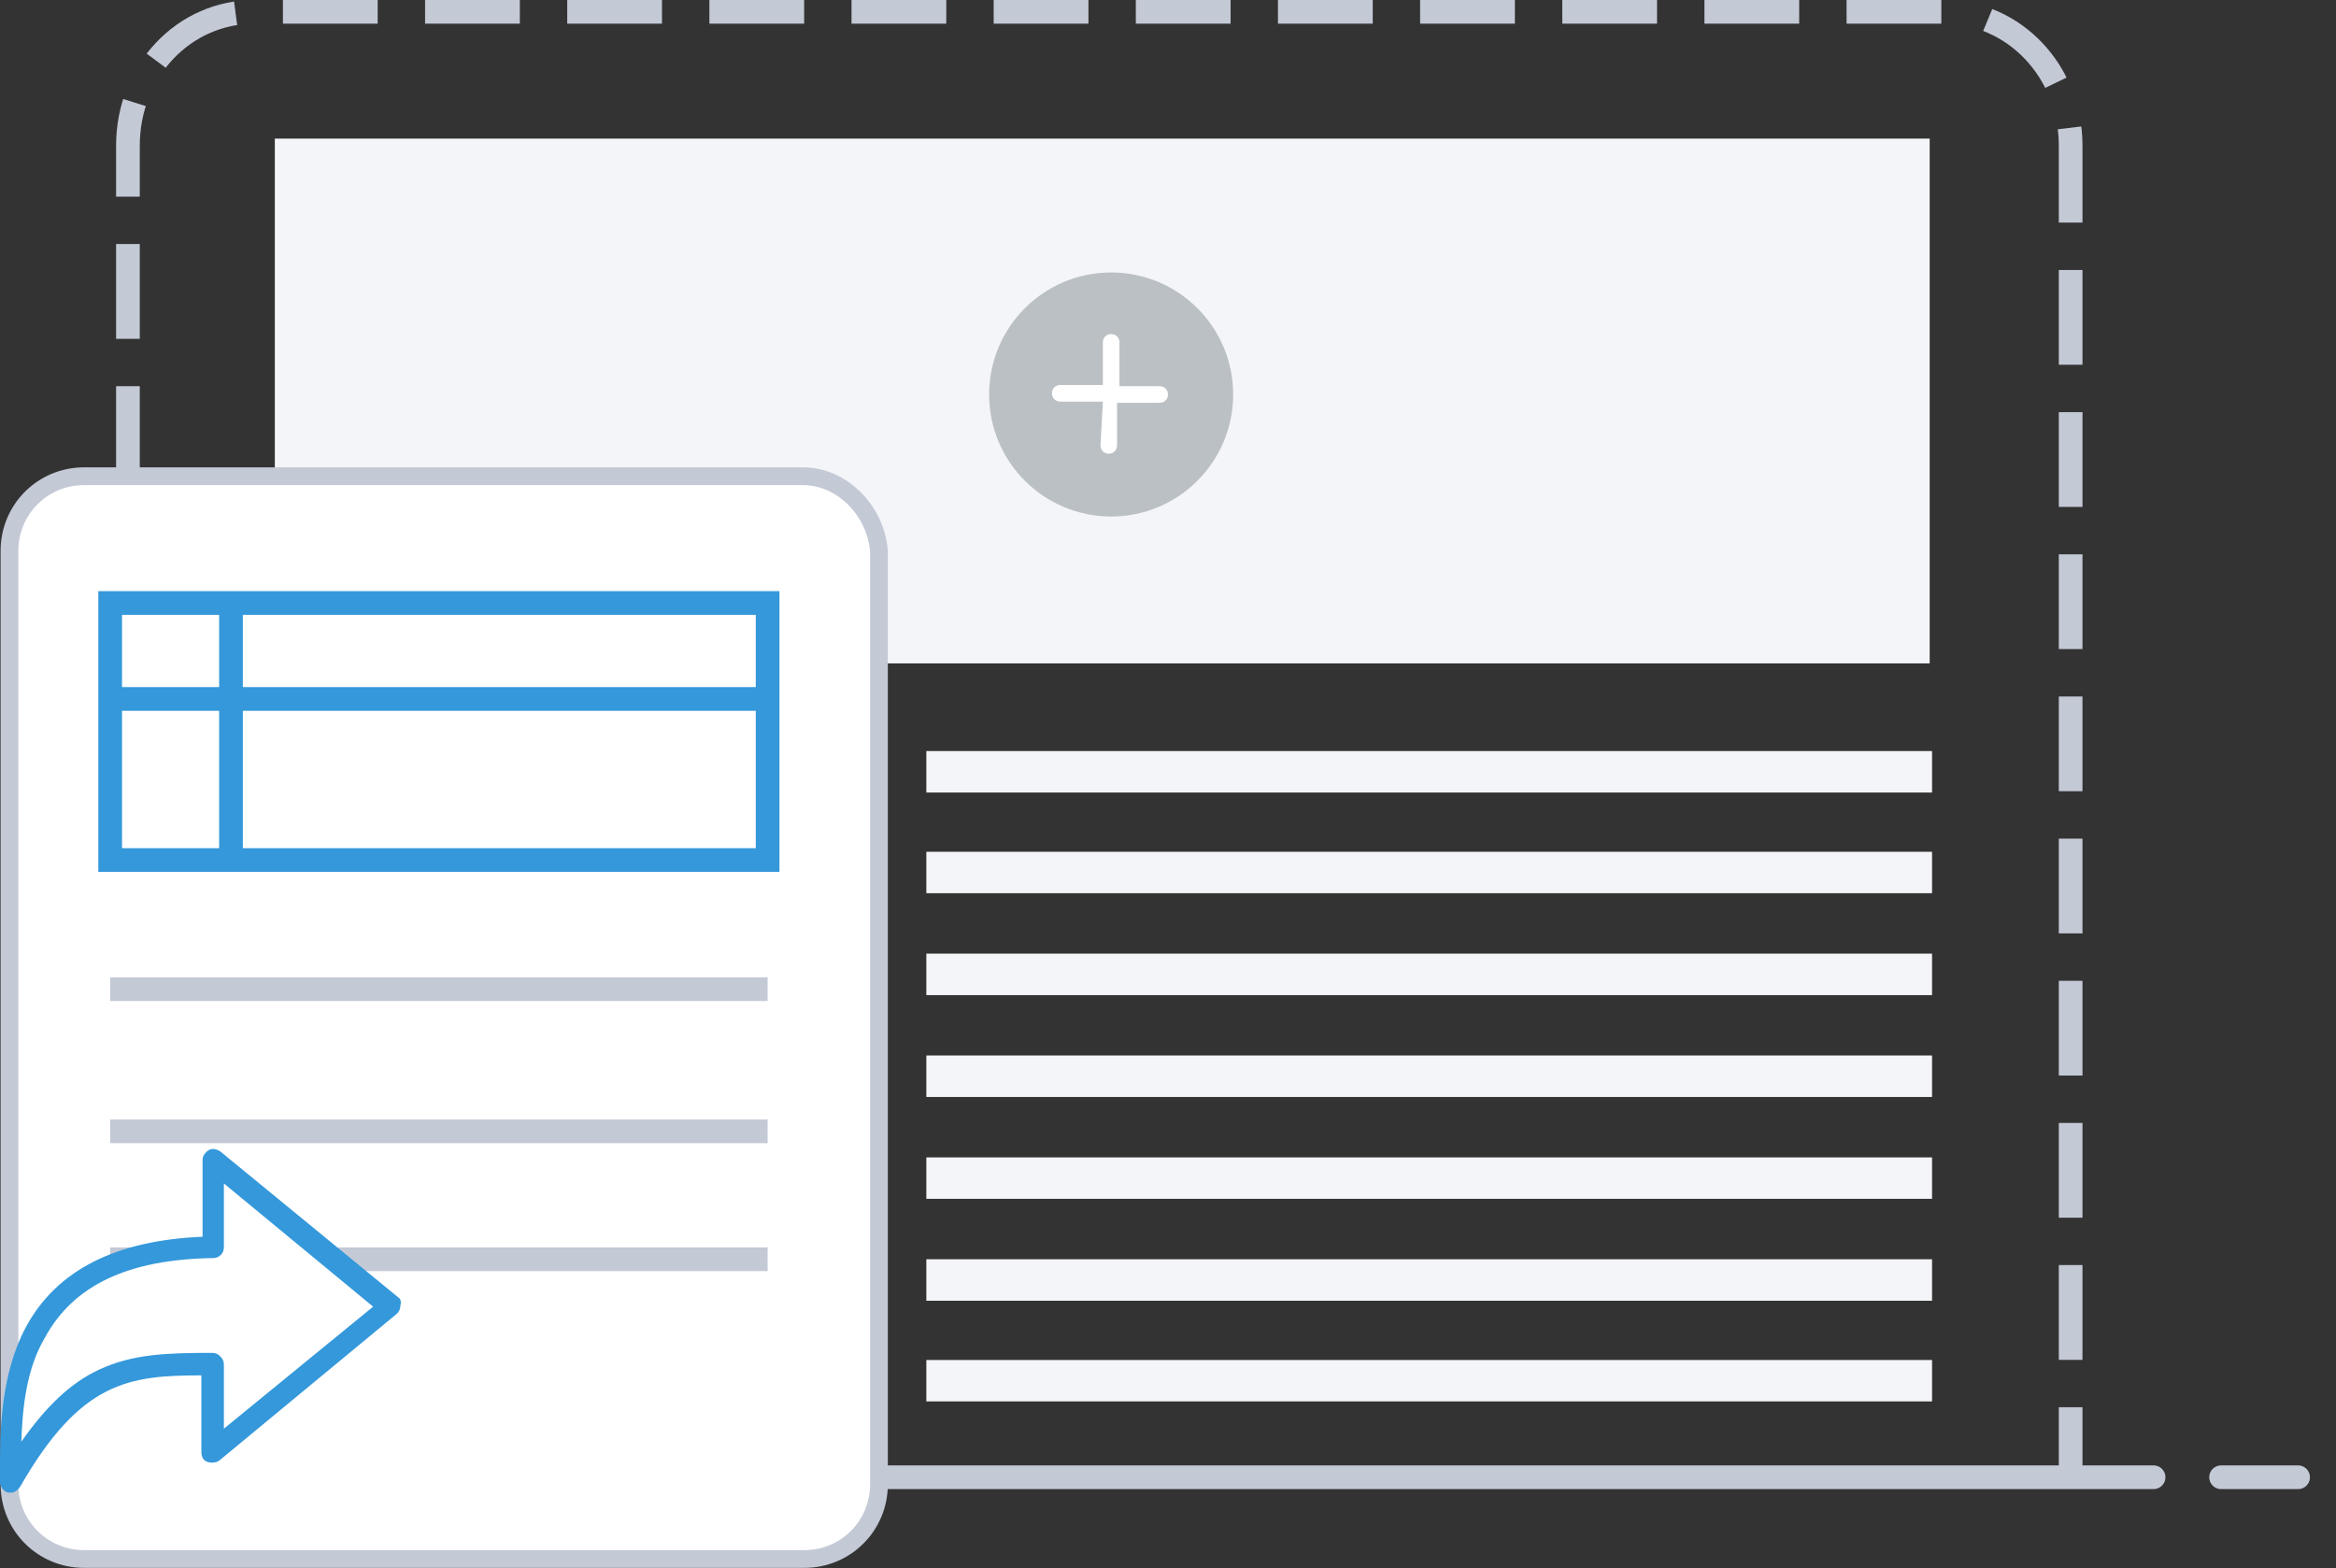 <svg xmlns="http://www.w3.org/2000/svg" id="Слой_1" viewBox="0 0 197.2 132.4">
    <rect x="0" y="0" width="197.2" height="132.4" fill="#333333" stroke="none"/>
    <style>
        .st0{fill:none;stroke:#c4c9d6;stroke-width:2;stroke-linecap:round;stroke-linejoin:round}.st1{fill-rule:evenodd;clip-rule:evenodd;fill:#f4f5f9}.st2,.st3{stroke:#c4c9d6}.st2{stroke-dasharray:8,4;fill:none;stroke-width:2}.st3{fill-rule:evenodd;clip-rule:evenodd;fill:#fff;stroke-width:1.5}.st4,.st5{fill:none;stroke:#3498db;stroke-width:2}.st5{stroke:#c4c9d6}.st6,.st7{fill-rule:evenodd;clip-rule:evenodd;fill:#bbc0c4}.st7{fill:#fff}.st8{stroke:#3498db;stroke-width:1.5;stroke-linecap:round;stroke-linejoin:round}.st8,.st9{fill:#fff}.st10{fill:#3498db}
    </style>
    <path d="M181.8 124.7H3.2" class="st0"/>
    <path d="M23.2 11.7h139.7V56H23.2zM78.2 63.4h84.9v3.5H78.2zM78.2 71.9h84.9v3.5H78.2zM78.2 80.5h84.9V84H78.2zM78.2 89.1h84.9v3.5H78.2zM78.2 97.7h84.9v3.5H78.2zM78.2 106.3h84.9v3.5H78.2zM78.2 114.8h84.9v3.5H78.2z" class="st1"/>
    <path d="M10.8 124.6V12.3C10.8 6 15.5 1 21.5 1h142.6c5.9 0 10.7 5 10.7 11.3v112.4" class="st2"/>
    <path d="M187.5 124.7h6.5" class="st0"/>
    <path d="M67.8 40.2H7.1C3.6 40.2.8 43 .8 46.5v78.8c0 3.5 2.8 6.3 6.3 6.3h60.8c3.5 0 6.3-2.8 6.3-6.3V46.5c-.3-3.5-3.2-6.3-6.4-6.3z" class="st3"/>
    <path d="M9.3 59h55.5M9.3 50.9h55.5v21.7H9.3z" class="st4"/>
    <path d="M9.3 83.5h55.5M9.3 95.5h55.5M9.3 106.3h55.5" class="st5"/>
    <path d="M19.5 50.9v21.7" class="st4"/>
    <g>
        <circle cx="93.8" cy="33.3" r="10.3" class="st6"/>
        <path d="M93.1 33.9l-.2 3.7c0 .4.3.7.7.7s.7-.3.7-.7V34h3.6c.4 0 .7-.3.7-.7s-.3-.7-.7-.7h-3.4v-3.7c0-.4-.3-.7-.7-.7s-.7.3-.7.7v3.6h-3.6c-.4 0-.7.3-.7.7 0 .4.3.7.7.7h3.6z" class="st7"/>
    </g>
    <g>
        <path d="M1.1 123.8s-2.5-18.3 15.9-18.3c2-.2 1.2-7.1 1.2-7.1l14.5 11.9L18.4 122l-.7-7.1c0 .1-11.3-.9-16.6 8.9z" class="st9"/>
        <path d="M33.6 109.5l-15-12.3c-.3-.2-.7-.3-1-.1s-.5.5-.5.8v6.5c-7.3.3-12.3 2.8-14.9 7.6C0 116.1 0 121 0 124.3v.8c0 .4.3.8.7.9h.2c.3 0 .6-.2.8-.5 5.1-8.9 9.2-9.4 15.3-9.4v6.5c0 .4.2.7.5.8s.7.1 1-.1l15-12.4c.2-.2.3-.4.3-.7.1-.3 0-.6-.2-.7zm-14.7 11.1v-5.4c0-.3-.1-.5-.3-.7-.2-.2-.4-.3-.7-.3-3.8 0-6.7.1-9.5 1.4-2.4 1.1-4.5 3.1-6.6 6.1.1-2.8.4-6.1 2-8.8 2.4-4.4 7-6.6 14.2-6.7.5 0 .9-.4.9-.9v-5.4l12.6 10.4-12.6 10.3z" class="st10"/>
    </g>
</svg>
